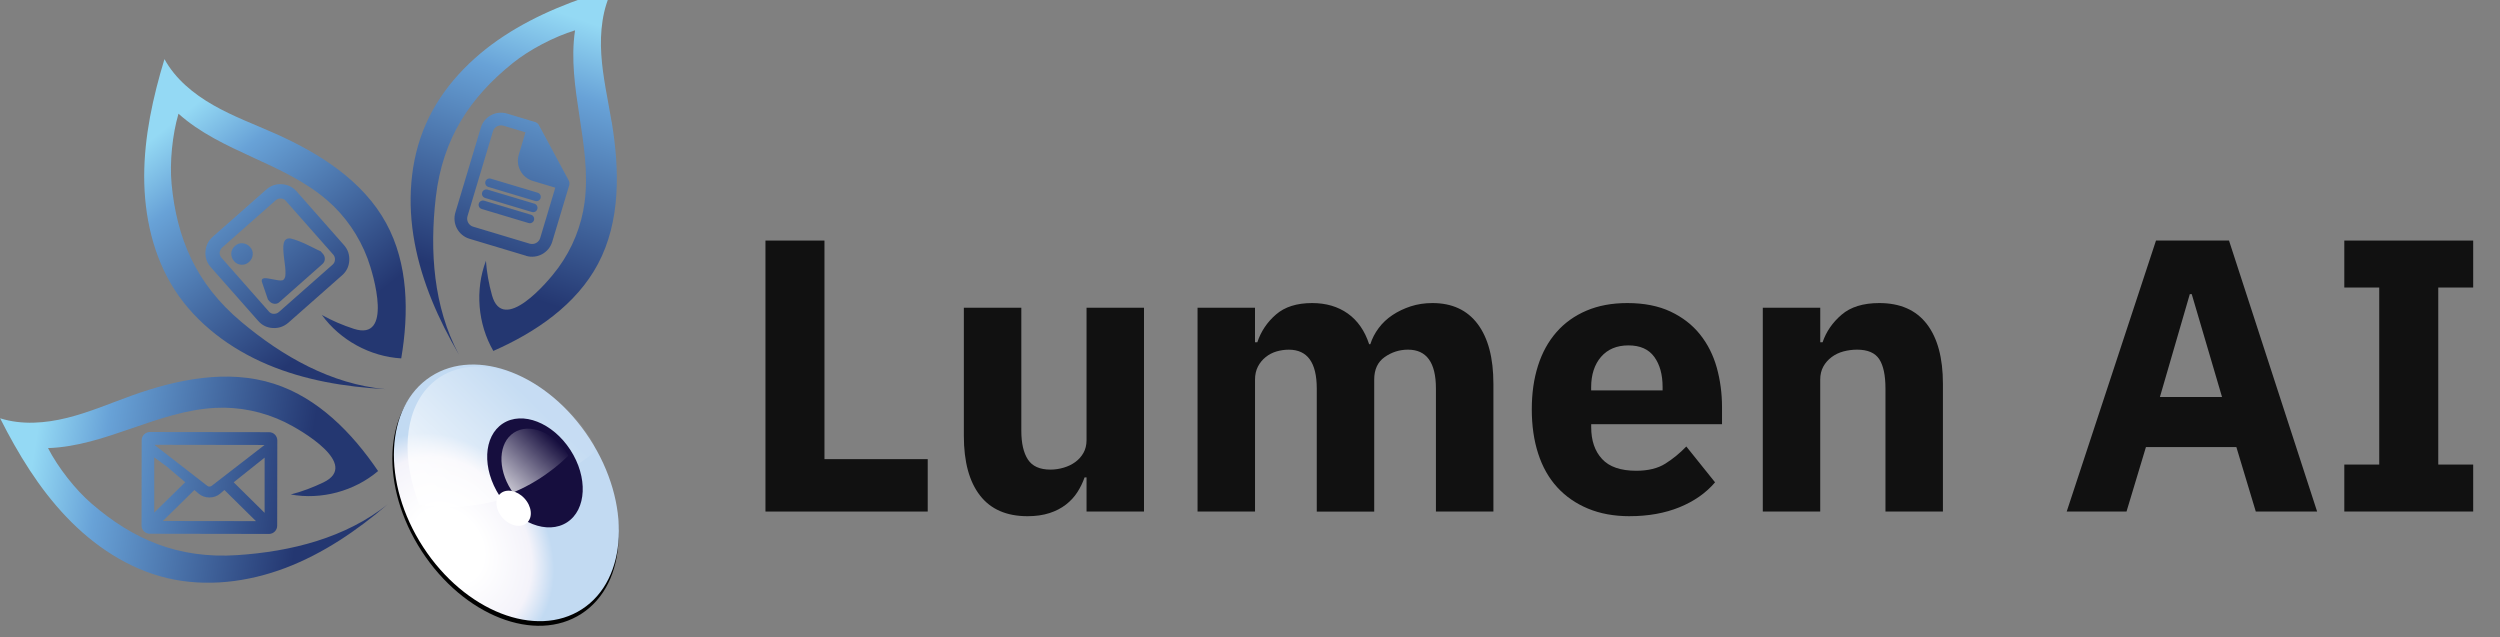 <svg width="102" height="26" viewBox="0 0 102 26" fill="none" xmlns="http://www.w3.org/2000/svg">
<rect x="0" y="0" width="102" height="26" fill="#808080" stroke="none"/>
<g clip-path="url(#clip0_453_7201)">
<path d="M6.118 17.626C5.932 17.626 5.78 17.776 5.78 17.961L5.775 21.44C5.775 21.625 5.925 21.777 6.111 21.777L10.972 21.785C11.157 21.785 11.309 21.635 11.309 21.45L11.314 17.97C11.314 17.785 11.164 17.633 10.979 17.633L6.118 17.626ZM6.298 18.664L6.806 19.036L7.556 19.674L6.293 20.913V18.664H6.298ZM6.64 21.26L7.931 19.992L8.107 20.142C8.224 20.243 8.378 20.297 8.542 20.297C8.706 20.297 8.863 20.243 8.981 20.142L9.156 19.992L10.443 21.262L6.638 21.257L6.64 21.26ZM10.792 20.92L9.534 19.678L10.796 18.671V20.92H10.792ZM8.632 19.823C8.61 19.842 8.578 19.852 8.545 19.852C8.51 19.852 8.479 19.842 8.458 19.823L6.298 18.148L10.794 18.155L8.632 19.826V19.823ZM15.82 20.573C14.571 21.644 13.191 22.584 11.654 23.169C10.117 23.753 8.411 23.966 6.811 23.584C5.232 23.207 3.826 22.267 2.709 21.091C1.589 19.917 0.736 18.514 0.005 17.066C0.886 17.345 1.846 17.272 2.744 17.047C3.641 16.825 4.494 16.457 5.365 16.143C7.226 15.473 9.288 15.053 11.171 15.655C12.968 16.227 14.369 17.659 15.426 19.219C14.456 20.041 13.111 20.402 11.86 20.175C12.319 20.058 12.769 19.887 13.198 19.681C14.7 18.954 12.303 17.551 11.614 17.218C10.738 16.794 9.754 16.59 8.781 16.642C6.436 16.761 4.306 18.207 1.959 18.282C2.367 19.069 3.065 19.969 3.737 20.547C5.405 21.988 7.247 22.811 9.683 22.649C11.881 22.504 14.098 21.946 15.822 20.573H15.82Z" fill="url(#paint0_linear_453_7201)"/>
<path d="M10.201 10.075C10.283 10.164 10.321 10.269 10.311 10.389C10.302 10.51 10.251 10.609 10.159 10.691C10.068 10.773 9.962 10.808 9.845 10.801C9.726 10.794 9.627 10.745 9.548 10.653C9.468 10.553 9.43 10.447 9.435 10.335C9.44 10.222 9.489 10.124 9.583 10.037C9.676 9.95 9.782 9.913 9.901 9.925C10.021 9.936 10.119 9.988 10.204 10.077L10.201 10.075ZM13.092 10.257C13.048 10.239 12.919 10.178 12.711 10.072C12.502 9.967 12.326 9.887 12.19 9.836C12.052 9.782 11.937 9.747 11.846 9.728C11.769 9.721 11.708 9.735 11.666 9.77C11.621 9.805 11.593 9.857 11.577 9.922C11.56 9.99 11.556 10.068 11.558 10.157C11.56 10.246 11.57 10.339 11.579 10.443C11.591 10.546 11.602 10.644 11.616 10.74C11.63 10.836 11.64 10.932 11.645 11.026C11.649 11.122 11.649 11.199 11.64 11.26C11.63 11.321 11.607 11.373 11.565 11.415C11.523 11.452 11.415 11.452 11.244 11.417C11.22 11.412 11.183 11.408 11.134 11.396C10.956 11.359 10.839 11.345 10.782 11.351C10.693 11.363 10.661 11.415 10.686 11.504C10.703 11.555 10.74 11.668 10.801 11.839C10.862 12.01 10.904 12.139 10.932 12.221L10.993 12.291C11.047 12.352 11.115 12.385 11.195 12.394C11.277 12.401 11.345 12.378 11.403 12.322L13.153 10.775C13.214 10.721 13.247 10.656 13.252 10.576C13.257 10.496 13.233 10.424 13.179 10.361L13.09 10.26L13.092 10.257ZM13.955 11.234L11.766 13.165C11.581 13.324 11.37 13.397 11.131 13.383C10.893 13.371 10.691 13.273 10.532 13.09L8.601 10.902C8.439 10.719 8.367 10.508 8.383 10.267C8.397 10.025 8.498 9.824 8.678 9.662L10.867 7.732C11.047 7.572 11.258 7.502 11.499 7.516C11.741 7.53 11.942 7.631 12.104 7.811L14.034 10C14.194 10.18 14.264 10.391 14.25 10.632C14.236 10.874 14.137 11.075 13.957 11.232L13.955 11.234ZM13.666 10.597C13.671 10.517 13.648 10.447 13.594 10.386L11.663 8.198C11.614 8.137 11.549 8.104 11.464 8.1C11.38 8.095 11.309 8.118 11.251 8.17L9.063 10.1C9.002 10.159 8.969 10.227 8.964 10.307C8.96 10.386 8.983 10.457 9.037 10.517L10.967 12.706C11.019 12.769 11.085 12.802 11.167 12.804C11.249 12.806 11.319 12.781 11.38 12.729L13.568 10.799C13.629 10.745 13.662 10.679 13.666 10.599V10.597ZM16.37 14.622C16.686 12.764 16.661 10.761 15.756 9.107C14.81 7.371 13.029 6.251 11.223 5.447C10.377 5.072 9.505 4.749 8.702 4.29C7.898 3.831 7.153 3.222 6.71 2.411C6.239 3.964 5.886 5.567 5.883 7.19C5.883 8.814 6.249 10.464 7.127 11.827C8.02 13.21 9.4 14.233 10.914 14.873C12.429 15.513 14.076 15.787 15.719 15.876C13.524 15.677 11.537 14.55 9.848 13.134C7.976 11.567 7.212 9.7 7.001 7.507C6.917 6.623 7.034 5.492 7.282 4.639C9.03 6.206 11.57 6.635 13.345 8.167C14.084 8.802 14.653 9.632 14.995 10.543C15.262 11.258 16.026 13.929 14.437 13.416C13.985 13.27 13.542 13.081 13.13 12.849C13.877 13.877 15.098 14.547 16.368 14.622H16.37Z" fill="url(#paint1_linear_453_7201)"/>
<path d="M19.805 7.406C19.833 7.312 19.931 7.261 20.025 7.289L21.939 7.863C22.033 7.891 22.084 7.989 22.056 8.083C22.028 8.177 21.93 8.228 21.836 8.2L19.922 7.626C19.828 7.598 19.777 7.5 19.805 7.406ZM19.788 8.076L21.703 8.65C21.796 8.678 21.895 8.624 21.923 8.531C21.951 8.437 21.897 8.338 21.806 8.31L19.892 7.736C19.798 7.708 19.699 7.762 19.671 7.854C19.643 7.947 19.697 8.046 19.788 8.074V8.076ZM21.787 8.983C21.815 8.889 21.761 8.791 21.67 8.763L19.756 8.189C19.662 8.16 19.563 8.214 19.535 8.306C19.507 8.399 19.561 8.498 19.652 8.526L21.567 9.1C21.66 9.128 21.759 9.074 21.787 8.983ZM21.464 10.435L19.156 9.742C18.701 9.606 18.444 9.126 18.579 8.671L19.617 5.211C19.753 4.756 20.233 4.498 20.688 4.634L21.855 4.986L21.866 4.993C21.883 5 21.897 5.009 21.911 5.019L21.93 5.033C21.956 5.056 21.974 5.079 21.988 5.105L23.216 7.385V7.392C23.223 7.411 23.228 7.429 23.233 7.451V7.46V7.476C23.233 7.493 23.233 7.509 23.23 7.528V7.537L23.223 7.561L22.532 9.861C22.396 10.316 21.916 10.574 21.461 10.438L21.464 10.435ZM19.303 9.248L21.611 9.941C21.794 9.995 21.986 9.892 22.04 9.711L22.656 7.657L21.742 7.383C21.288 7.247 21.03 6.766 21.166 6.312L21.44 5.398L20.54 5.129C20.358 5.075 20.166 5.178 20.112 5.358L19.074 8.819C19.02 9.002 19.123 9.194 19.303 9.248ZM24.954 4.969C24.802 4.058 24.594 3.151 24.533 2.228C24.474 1.305 24.573 0.347 25.006 -0.471C23.45 -0.009 21.916 0.579 20.561 1.469C19.205 2.359 18.029 3.575 17.375 5.061C16.712 6.565 16.616 8.282 16.916 9.899C17.216 11.515 17.893 13.043 18.722 14.463C17.682 12.521 17.527 10.241 17.78 8.053C18.059 5.628 19.198 3.962 20.913 2.58C21.604 2.022 22.614 1.497 23.462 1.237C23.115 3.559 24.156 5.914 23.853 8.242C23.729 9.208 23.352 10.14 22.778 10.925C22.328 11.544 20.517 13.65 20.072 12.043C19.945 11.586 19.859 11.113 19.826 10.639C19.378 11.829 19.491 13.216 20.128 14.318C21.855 13.559 23.511 12.434 24.397 10.77C25.325 9.023 25.282 6.921 24.957 4.972L24.954 4.969Z" fill="url(#paint2_linear_453_7201)"/>
<path d="M23.727 25.039C25.615 23.812 25.756 20.68 24.042 18.044C22.328 15.408 19.409 14.266 17.521 15.493C15.633 16.72 15.492 19.852 17.206 22.488C18.92 25.125 21.84 26.267 23.727 25.039Z" fill="#010101"/>
<path d="M23.746 24.854C25.623 23.634 25.763 20.52 24.059 17.899C22.355 15.278 19.452 14.143 17.575 15.363C15.699 16.583 15.559 19.697 17.263 22.318C18.967 24.939 21.869 26.074 23.746 24.854Z" fill="url(#paint3_radial_453_7201)"/>
<path d="M22.326 19.666C22.919 19.371 23.483 19.02 24.022 18.631C24.104 18.57 24.191 18.507 24.236 18.415C24.372 18.146 23.947 17.696 23.814 17.485C23.781 17.431 23.751 17.373 23.708 17.324C21.738 14.943 18.959 14.243 17.5 15.758C16.464 16.834 16.373 18.736 17.111 20.601C18.641 20.859 20.229 20.559 21.649 19.973C21.876 19.88 22.101 19.777 22.324 19.666H22.326Z" fill="url(#paint4_linear_453_7201)"/>
<path d="M23.137 21.31C23.934 20.791 23.994 19.469 23.27 18.356C22.547 17.243 21.314 16.761 20.517 17.279C19.719 17.797 19.659 19.12 20.383 20.233C21.107 21.346 22.34 21.828 23.137 21.31Z" fill="url(#paint5_radial_453_7201)"/>
<path d="M23.146 18.506C22.572 17.626 21.595 17.244 20.965 17.654C20.334 18.064 20.288 19.111 20.859 19.994C20.883 20.029 20.906 20.062 20.93 20.095C22.317 19.523 23.191 18.584 23.191 18.584C23.191 18.584 23.16 18.532 23.146 18.509V18.506Z" fill="url(#paint6_linear_453_7201)"/>
<path d="M21.505 21.327C21.746 21.103 21.697 20.656 21.394 20.33C21.091 20.004 20.649 19.922 20.407 20.146C20.166 20.371 20.215 20.817 20.518 21.143C20.821 21.47 21.263 21.552 21.505 21.327Z" fill="white"/>
<path d="M31.231 20.871V9.815H33.638V18.733H37.851V20.871H31.23L31.231 20.871Z" fill="black" fill-opacity="0.87"/>
<path d="M44.33 19.477H44.251C44.177 19.689 44.079 19.889 43.958 20.079C43.836 20.269 43.681 20.439 43.491 20.586C43.301 20.734 43.077 20.85 42.818 20.934C42.559 21.018 42.261 21.061 41.923 21.061C41.068 21.061 40.42 20.779 39.983 20.214C39.544 19.649 39.325 18.838 39.325 17.783V12.556H41.67V17.576C41.67 18.083 41.759 18.474 41.939 18.749C42.118 19.023 42.424 19.16 42.858 19.16C43.037 19.16 43.216 19.134 43.396 19.081C43.576 19.028 43.734 18.952 43.871 18.852C44.008 18.752 44.12 18.628 44.204 18.48C44.288 18.332 44.331 18.158 44.331 17.957V12.556H46.675V20.871H44.331V19.477H44.33Z" fill="black" fill-opacity="0.87"/>
<path d="M48.86 20.87V12.555H51.204V13.965H51.299C51.447 13.521 51.7 13.143 52.06 12.832C52.418 12.52 52.91 12.365 53.533 12.365C54.103 12.365 54.589 12.508 54.99 12.792C55.391 13.078 55.682 13.495 55.861 14.044H55.909C55.983 13.811 56.096 13.592 56.25 13.386C56.403 13.18 56.59 13.004 56.812 12.856C57.034 12.708 57.282 12.589 57.556 12.499C57.831 12.41 58.127 12.365 58.443 12.365C59.246 12.365 59.861 12.65 60.289 13.22C60.716 13.79 60.931 14.604 60.931 15.66V20.871H58.586V15.85C58.586 14.795 58.206 14.266 57.446 14.266C57.098 14.266 56.781 14.367 56.495 14.568C56.21 14.768 56.068 15.074 56.068 15.486V20.872H53.724V15.851C53.724 14.795 53.343 14.267 52.584 14.267C52.415 14.267 52.248 14.291 52.084 14.338C51.921 14.386 51.773 14.462 51.641 14.568C51.508 14.674 51.403 14.803 51.324 14.955C51.245 15.108 51.205 15.286 51.205 15.486V20.871H48.861L48.86 20.87Z" fill="black" fill-opacity="0.87"/>
<path d="M66.488 21.061C65.855 21.061 65.29 20.958 64.794 20.752C64.298 20.546 63.878 20.256 63.535 19.881C63.192 19.507 62.933 19.049 62.759 18.511C62.584 17.972 62.497 17.371 62.497 16.705C62.497 16.039 62.581 15.457 62.75 14.923C62.919 14.39 63.17 13.933 63.503 13.553C63.835 13.173 64.245 12.88 64.73 12.674C65.216 12.467 65.77 12.365 66.393 12.365C67.08 12.365 67.669 12.482 68.159 12.713C68.65 12.945 69.052 13.257 69.363 13.648C69.675 14.039 69.902 14.49 70.045 15.002C70.187 15.515 70.258 16.051 70.258 16.61V17.307H64.921V17.433C64.921 17.977 65.069 18.409 65.365 18.728C65.66 19.048 66.125 19.207 66.759 19.207C67.244 19.207 67.64 19.11 67.947 18.916C68.253 18.723 68.538 18.49 68.802 18.217L69.974 19.679C69.605 20.113 69.121 20.451 68.525 20.695C67.928 20.938 67.249 21.06 66.49 21.06L66.488 21.061ZM66.44 14.092C65.965 14.092 65.593 14.248 65.323 14.559C65.055 14.87 64.919 15.285 64.919 15.802V15.929H67.834V15.786C67.834 15.28 67.72 14.87 67.493 14.559C67.266 14.247 66.915 14.092 66.44 14.092H66.44Z" fill="black" fill-opacity="0.87"/>
<path d="M71.922 20.87V12.555H74.266V13.965H74.361C74.509 13.532 74.767 13.157 75.137 12.84C75.507 12.523 76.019 12.365 76.673 12.365C77.529 12.365 78.175 12.65 78.614 13.22C79.052 13.79 79.271 14.604 79.271 15.66V20.871H76.927V15.85C76.927 15.312 76.842 14.913 76.673 14.654C76.504 14.396 76.203 14.266 75.771 14.266C75.581 14.266 75.396 14.29 75.216 14.337C75.036 14.385 74.876 14.461 74.733 14.567C74.59 14.673 74.477 14.802 74.392 14.954C74.308 15.108 74.265 15.285 74.265 15.485V20.87H71.921H71.922Z" fill="black" fill-opacity="0.87"/>
<path d="M92.036 20.87L91.244 18.241H87.554L86.762 20.87H84.322L87.965 9.814H90.943L94.538 20.87H92.036H92.036ZM89.423 12.001H89.344L88.124 16.198H90.659L89.423 12.001Z" fill="black" fill-opacity="0.87"/>
<path d="M95.648 20.87V18.954H97.073V11.731H95.648V9.815H100.906V11.731H99.481V18.954H100.906V20.87H95.648Z" fill="black" fill-opacity="0.87"/>
</g>
<defs>
<linearGradient id="paint0_linear_453_7201" x1="1.394" y1="18.385" x2="14.034" y2="20.395" gradientUnits="userSpaceOnUse">
<stop stop-color="#94D9F4"/>
<stop offset="0.22" stop-color="#68A2D7"/>
<stop offset="0.87" stop-color="#243771"/>
</linearGradient>
<linearGradient id="paint1_linear_453_7201" x1="7.078" y1="4.965" x2="14.66" y2="14.444" gradientUnits="userSpaceOnUse">
<stop stop-color="#94D9F4"/>
<stop offset="0.22" stop-color="#68A2D7"/>
<stop offset="0.88" stop-color="#243771"/>
</linearGradient>
<linearGradient id="paint2_linear_453_7201" x1="23.373" y1="0.686" x2="18.992" y2="13.544" gradientUnits="userSpaceOnUse">
<stop stop-color="#94D9F4"/>
<stop offset="0.22" stop-color="#68A2D7"/>
<stop offset="0.84" stop-color="#243771"/>
</linearGradient>
<radialGradient id="paint3_radial_453_7201" cx="0" cy="0" r="1" gradientUnits="userSpaceOnUse" gradientTransform="translate(18.284 22.271) rotate(-37.05) scale(3.975 4.993)">
<stop offset="0.33" stop-color="white"/>
<stop offset="0.78" stop-color="#F4F3FA"/>
<stop offset="0.99" stop-color="#C2DAF2"/>
</radialGradient>
<linearGradient id="paint4_linear_453_7201" x1="21.708" y1="16.37" x2="18.046" y2="20.154" gradientUnits="userSpaceOnUse">
<stop stop-color="white" stop-opacity="0.06"/>
<stop offset="1" stop-color="white" stop-opacity="0.71"/>
</linearGradient>
<radialGradient id="paint5_radial_453_7201" cx="0" cy="0" r="1" gradientUnits="userSpaceOnUse" gradientTransform="translate(18.391 23.135) rotate(-37.05) scale(2.322 3.07)">
<stop offset="0.19" stop-color="#64A0D6"/>
<stop offset="1" stop-color="#160E3E"/>
</radialGradient>
<linearGradient id="paint6_linear_453_7201" x1="22.438" y1="17.719" x2="20.536" y2="19.72" gradientUnits="userSpaceOnUse">
<stop stop-color="white" stop-opacity="0"/>
<stop offset="1" stop-color="white" stop-opacity="0.75"/>
</linearGradient>
<clipPath id="clip0_453_7201">
<rect width="101" height="26" fill="white"/>
</clipPath>
</defs>
</svg>
